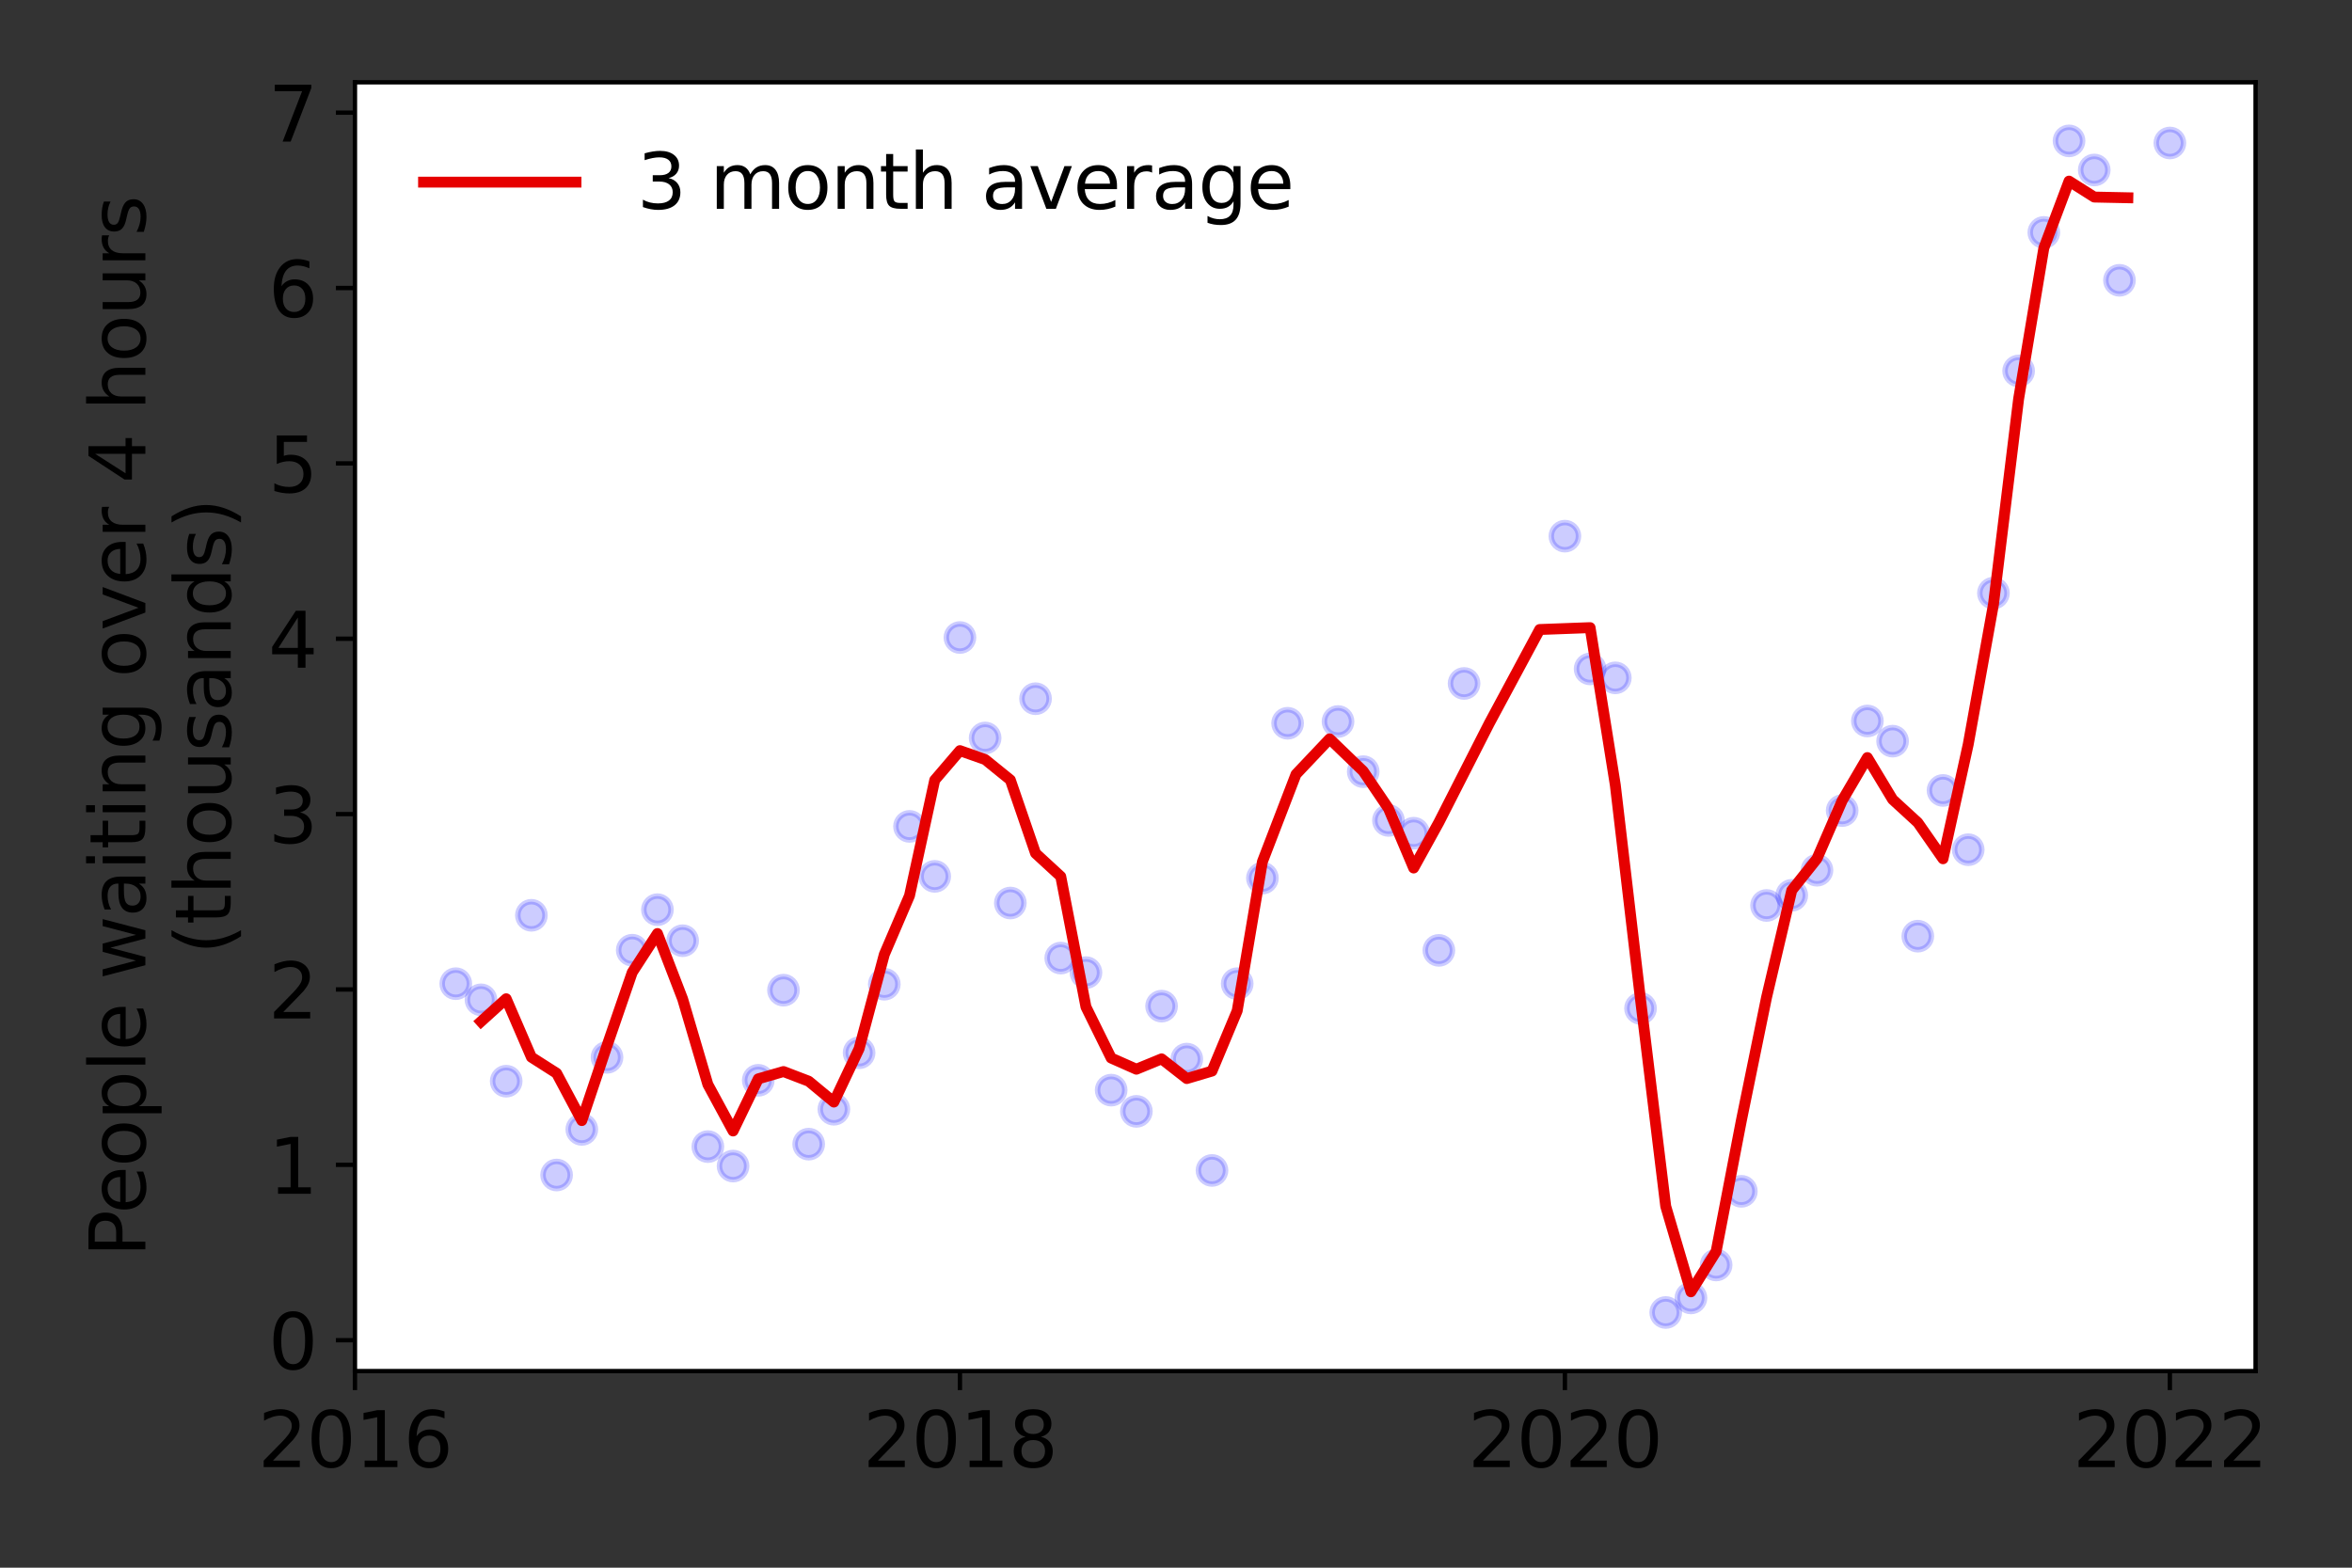 <?xml version="1.0" encoding="utf-8" standalone="no"?>
<!DOCTYPE svg PUBLIC "-//W3C//DTD SVG 1.1//EN"
  "http://www.w3.org/Graphics/SVG/1.1/DTD/svg11.dtd">
<svg height="288pt" version="1.1" viewBox="0 0 432 288" width="432pt" xmlns="http://www.w3.org/2000/svg" xmlns:xlink="http://www.w3.org/1999/xlink">
 <rect x="0" y="0" width="432" height="288" fill="#333333" stroke="none"/>
 <defs>
  <style type="text/css">*{stroke-linecap:butt;stroke-linejoin:round;}</style>
 </defs>
 <g id="figure_1">
  <g id="patch_1">
   <path d="M 0 288 
L 432 288 
L 432 0 
L 0 0 
z
" style="fill:none;"/>
  </g>
  <g id="axes_1">
   <g id="patch_2">
    <path d="M 65.195 251.88 
L 414.29 251.88 
L 414.29 15.12 
L 65.195 15.12 
z
" style="fill:#ffffff;"/>
   </g>
   <g id="matplotlib.axis_1">
    <g id="xtick_1">
     <g id="line2d_1">
      <defs>
       <path d="M 0 0 
L 0 3.5 
" id="mda04f6bf1c" style="stroke:#000000;stroke-width:0.8;"/>
      </defs>
      <g>
       <use style="stroke:#000000;stroke-width:0.8;" x="65.195" xlink:href="#mda04f6bf1c" y="251.88"/>
      </g>
     </g>
     <g id="text_1">
      <!-- 2016 -->
      <g transform="translate(47.38 269.518)scale(0.14 -0.14)">
       <defs>
        <path d="M 1228 531 
L 3431 531 
L 3431 0 
L 469 0 
L 469 531 
Q 828 903 1448 1529 
Q 2069 2156 2228 2338 
Q 2531 2678 2651 2914 
Q 2772 3150 2772 3378 
Q 2772 3750 2511 3984 
Q 2250 4219 1831 4219 
Q 1534 4219 1204 4116 
Q 875 4013 500 3803 
L 500 4441 
Q 881 4594 1212 4672 
Q 1544 4750 1819 4750 
Q 2544 4750 2975 4387 
Q 3406 4025 3406 3419 
Q 3406 3131 3298 2873 
Q 3191 2616 2906 2266 
Q 2828 2175 2409 1742 
Q 1991 1309 1228 531 
z
" id="DejaVuSans-32" transform="scale(0.016)"/>
        <path d="M 2034 4250 
Q 1547 4250 1301 3770 
Q 1056 3291 1056 2328 
Q 1056 1369 1301 889 
Q 1547 409 2034 409 
Q 2525 409 2770 889 
Q 3016 1369 3016 2328 
Q 3016 3291 2770 3770 
Q 2525 4250 2034 4250 
z
M 2034 4750 
Q 2819 4750 3233 4129 
Q 3647 3509 3647 2328 
Q 3647 1150 3233 529 
Q 2819 -91 2034 -91 
Q 1250 -91 836 529 
Q 422 1150 422 2328 
Q 422 3509 836 4129 
Q 1250 4750 2034 4750 
z
" id="DejaVuSans-30" transform="scale(0.016)"/>
        <path d="M 794 531 
L 1825 531 
L 1825 4091 
L 703 3866 
L 703 4441 
L 1819 4666 
L 2450 4666 
L 2450 531 
L 3481 531 
L 3481 0 
L 794 0 
L 794 531 
z
" id="DejaVuSans-31" transform="scale(0.016)"/>
        <path d="M 2113 2584 
Q 1688 2584 1439 2293 
Q 1191 2003 1191 1497 
Q 1191 994 1439 701 
Q 1688 409 2113 409 
Q 2538 409 2786 701 
Q 3034 994 3034 1497 
Q 3034 2003 2786 2293 
Q 2538 2584 2113 2584 
z
M 3366 4563 
L 3366 3988 
Q 3128 4100 2886 4159 
Q 2644 4219 2406 4219 
Q 1781 4219 1451 3797 
Q 1122 3375 1075 2522 
Q 1259 2794 1537 2939 
Q 1816 3084 2150 3084 
Q 2853 3084 3261 2657 
Q 3669 2231 3669 1497 
Q 3669 778 3244 343 
Q 2819 -91 2113 -91 
Q 1303 -91 875 529 
Q 447 1150 447 2328 
Q 447 3434 972 4092 
Q 1497 4750 2381 4750 
Q 2619 4750 2861 4703 
Q 3103 4656 3366 4563 
z
" id="DejaVuSans-36" transform="scale(0.016)"/>
       </defs>
       <use xlink:href="#DejaVuSans-32"/>
       <use x="63.623" xlink:href="#DejaVuSans-30"/>
       <use x="127.246" xlink:href="#DejaVuSans-31"/>
       <use x="190.869" xlink:href="#DejaVuSans-36"/>
      </g>
     </g>
    </g>
    <g id="xtick_2">
     <g id="line2d_2">
      <g>
       <use style="stroke:#000000;stroke-width:0.8;" x="176.313" xlink:href="#mda04f6bf1c" y="251.88"/>
      </g>
     </g>
     <g id="text_2">
      <!-- 2018 -->
      <g transform="translate(158.498 269.518)scale(0.14 -0.14)">
       <defs>
        <path d="M 2034 2216 
Q 1584 2216 1326 1975 
Q 1069 1734 1069 1313 
Q 1069 891 1326 650 
Q 1584 409 2034 409 
Q 2484 409 2743 651 
Q 3003 894 3003 1313 
Q 3003 1734 2745 1975 
Q 2488 2216 2034 2216 
z
M 1403 2484 
Q 997 2584 770 2862 
Q 544 3141 544 3541 
Q 544 4100 942 4425 
Q 1341 4750 2034 4750 
Q 2731 4750 3128 4425 
Q 3525 4100 3525 3541 
Q 3525 3141 3298 2862 
Q 3072 2584 2669 2484 
Q 3125 2378 3379 2068 
Q 3634 1759 3634 1313 
Q 3634 634 3220 271 
Q 2806 -91 2034 -91 
Q 1263 -91 848 271 
Q 434 634 434 1313 
Q 434 1759 690 2068 
Q 947 2378 1403 2484 
z
M 1172 3481 
Q 1172 3119 1398 2916 
Q 1625 2713 2034 2713 
Q 2441 2713 2670 2916 
Q 2900 3119 2900 3481 
Q 2900 3844 2670 4047 
Q 2441 4250 2034 4250 
Q 1625 4250 1398 4047 
Q 1172 3844 1172 3481 
z
" id="DejaVuSans-38" transform="scale(0.016)"/>
       </defs>
       <use xlink:href="#DejaVuSans-32"/>
       <use x="63.623" xlink:href="#DejaVuSans-30"/>
       <use x="127.246" xlink:href="#DejaVuSans-31"/>
       <use x="190.869" xlink:href="#DejaVuSans-38"/>
      </g>
     </g>
    </g>
    <g id="xtick_3">
     <g id="line2d_3">
      <g>
       <use style="stroke:#000000;stroke-width:0.8;" x="287.43" xlink:href="#mda04f6bf1c" y="251.88"/>
      </g>
     </g>
     <g id="text_3">
      <!-- 2020 -->
      <g transform="translate(269.615 269.518)scale(0.14 -0.14)">
       <use xlink:href="#DejaVuSans-32"/>
       <use x="63.623" xlink:href="#DejaVuSans-30"/>
       <use x="127.246" xlink:href="#DejaVuSans-32"/>
       <use x="190.869" xlink:href="#DejaVuSans-30"/>
      </g>
     </g>
    </g>
    <g id="xtick_4">
     <g id="line2d_4">
      <g>
       <use style="stroke:#000000;stroke-width:0.8;" x="398.548" xlink:href="#mda04f6bf1c" y="251.88"/>
      </g>
     </g>
     <g id="text_4">
      <!-- 2022 -->
      <g transform="translate(380.733 269.518)scale(0.14 -0.14)">
       <use xlink:href="#DejaVuSans-32"/>
       <use x="63.623" xlink:href="#DejaVuSans-30"/>
       <use x="127.246" xlink:href="#DejaVuSans-32"/>
       <use x="190.869" xlink:href="#DejaVuSans-32"/>
      </g>
     </g>
    </g>
   </g>
   <g id="matplotlib.axis_2">
    <g id="ytick_1">
     <g id="line2d_5">
      <defs>
       <path d="M 0 0 
L -3.5 0 
" id="mabf077ddec" style="stroke:#000000;stroke-width:0.8;"/>
      </defs>
      <g>
       <use style="stroke:#000000;stroke-width:0.8;" x="65.195" xlink:href="#mabf077ddec" y="246.208"/>
      </g>
     </g>
     <g id="text_5">
      <!-- 0 -->
      <g transform="translate(49.288 251.527)scale(0.14 -0.14)">
       <use xlink:href="#DejaVuSans-30"/>
      </g>
     </g>
    </g>
    <g id="ytick_2">
     <g id="line2d_6">
      <g>
       <use style="stroke:#000000;stroke-width:0.8;" x="65.195" xlink:href="#mabf077ddec" y="213.992"/>
      </g>
     </g>
     <g id="text_6">
      <!-- 1 -->
      <g transform="translate(49.288 219.311)scale(0.14 -0.14)">
       <use xlink:href="#DejaVuSans-31"/>
      </g>
     </g>
    </g>
    <g id="ytick_3">
     <g id="line2d_7">
      <g>
       <use style="stroke:#000000;stroke-width:0.8;" x="65.195" xlink:href="#mabf077ddec" y="181.776"/>
      </g>
     </g>
     <g id="text_7">
      <!-- 2 -->
      <g transform="translate(49.288 187.095)scale(0.14 -0.14)">
       <use xlink:href="#DejaVuSans-32"/>
      </g>
     </g>
    </g>
    <g id="ytick_4">
     <g id="line2d_8">
      <g>
       <use style="stroke:#000000;stroke-width:0.8;" x="65.195" xlink:href="#mabf077ddec" y="149.56"/>
      </g>
     </g>
     <g id="text_8">
      <!-- 3 -->
      <g transform="translate(49.288 154.879)scale(0.14 -0.14)">
       <defs>
        <path d="M 2597 2516 
Q 3050 2419 3304 2112 
Q 3559 1806 3559 1356 
Q 3559 666 3084 287 
Q 2609 -91 1734 -91 
Q 1441 -91 1130 -33 
Q 819 25 488 141 
L 488 750 
Q 750 597 1062 519 
Q 1375 441 1716 441 
Q 2309 441 2620 675 
Q 2931 909 2931 1356 
Q 2931 1769 2642 2001 
Q 2353 2234 1838 2234 
L 1294 2234 
L 1294 2753 
L 1863 2753 
Q 2328 2753 2575 2939 
Q 2822 3125 2822 3475 
Q 2822 3834 2567 4026 
Q 2313 4219 1838 4219 
Q 1578 4219 1281 4162 
Q 984 4106 628 3988 
L 628 4550 
Q 988 4650 1302 4700 
Q 1616 4750 1894 4750 
Q 2613 4750 3031 4423 
Q 3450 4097 3450 3541 
Q 3450 3153 3228 2886 
Q 3006 2619 2597 2516 
z
" id="DejaVuSans-33" transform="scale(0.016)"/>
       </defs>
       <use xlink:href="#DejaVuSans-33"/>
      </g>
     </g>
    </g>
    <g id="ytick_5">
     <g id="line2d_9">
      <g>
       <use style="stroke:#000000;stroke-width:0.8;" x="65.195" xlink:href="#mabf077ddec" y="117.344"/>
      </g>
     </g>
     <g id="text_9">
      <!-- 4 -->
      <g transform="translate(49.288 122.662)scale(0.14 -0.14)">
       <defs>
        <path d="M 2419 4116 
L 825 1625 
L 2419 1625 
L 2419 4116 
z
M 2253 4666 
L 3047 4666 
L 3047 1625 
L 3713 1625 
L 3713 1100 
L 3047 1100 
L 3047 0 
L 2419 0 
L 2419 1100 
L 313 1100 
L 313 1709 
L 2253 4666 
z
" id="DejaVuSans-34" transform="scale(0.016)"/>
       </defs>
       <use xlink:href="#DejaVuSans-34"/>
      </g>
     </g>
    </g>
    <g id="ytick_6">
     <g id="line2d_10">
      <g>
       <use style="stroke:#000000;stroke-width:0.8;" x="65.195" xlink:href="#mabf077ddec" y="85.127"/>
      </g>
     </g>
     <g id="text_10">
      <!-- 5 -->
      <g transform="translate(49.288 90.446)scale(0.14 -0.14)">
       <defs>
        <path d="M 691 4666 
L 3169 4666 
L 3169 4134 
L 1269 4134 
L 1269 2991 
Q 1406 3038 1543 3061 
Q 1681 3084 1819 3084 
Q 2600 3084 3056 2656 
Q 3513 2228 3513 1497 
Q 3513 744 3044 326 
Q 2575 -91 1722 -91 
Q 1428 -91 1123 -41 
Q 819 9 494 109 
L 494 744 
Q 775 591 1075 516 
Q 1375 441 1709 441 
Q 2250 441 2565 725 
Q 2881 1009 2881 1497 
Q 2881 1984 2565 2268 
Q 2250 2553 1709 2553 
Q 1456 2553 1204 2497 
Q 953 2441 691 2322 
L 691 4666 
z
" id="DejaVuSans-35" transform="scale(0.016)"/>
       </defs>
       <use xlink:href="#DejaVuSans-35"/>
      </g>
     </g>
    </g>
    <g id="ytick_7">
     <g id="line2d_11">
      <g>
       <use style="stroke:#000000;stroke-width:0.8;" x="65.195" xlink:href="#mabf077ddec" y="52.911"/>
      </g>
     </g>
     <g id="text_11">
      <!-- 6 -->
      <g transform="translate(49.288 58.23)scale(0.14 -0.14)">
       <use xlink:href="#DejaVuSans-36"/>
      </g>
     </g>
    </g>
    <g id="ytick_8">
     <g id="line2d_12">
      <g>
       <use style="stroke:#000000;stroke-width:0.8;" x="65.195" xlink:href="#mabf077ddec" y="20.695"/>
      </g>
     </g>
     <g id="text_12">
      <!-- 7 -->
      <g transform="translate(49.288 26.014)scale(0.14 -0.14)">
       <defs>
        <path d="M 525 4666 
L 3525 4666 
L 3525 4397 
L 1831 0 
L 1172 0 
L 2766 4134 
L 525 4134 
L 525 4666 
z
" id="DejaVuSans-37" transform="scale(0.016)"/>
       </defs>
       <use xlink:href="#DejaVuSans-37"/>
      </g>
     </g>
    </g>
    <g id="text_13">
     <!-- People waiting over 4 hours -->
     <g transform="translate(26.699 230.925)rotate(-90)scale(0.14 -0.14)">
      <defs>
       <path d="M 1259 4147 
L 1259 2394 
L 2053 2394 
Q 2494 2394 2734 2622 
Q 2975 2850 2975 3272 
Q 2975 3691 2734 3919 
Q 2494 4147 2053 4147 
L 1259 4147 
z
M 628 4666 
L 2053 4666 
Q 2838 4666 3239 4311 
Q 3641 3956 3641 3272 
Q 3641 2581 3239 2228 
Q 2838 1875 2053 1875 
L 1259 1875 
L 1259 0 
L 628 0 
L 628 4666 
z
" id="DejaVuSans-50" transform="scale(0.016)"/>
       <path d="M 3597 1894 
L 3597 1613 
L 953 1613 
Q 991 1019 1311 708 
Q 1631 397 2203 397 
Q 2534 397 2845 478 
Q 3156 559 3463 722 
L 3463 178 
Q 3153 47 2828 -22 
Q 2503 -91 2169 -91 
Q 1331 -91 842 396 
Q 353 884 353 1716 
Q 353 2575 817 3079 
Q 1281 3584 2069 3584 
Q 2775 3584 3186 3129 
Q 3597 2675 3597 1894 
z
M 3022 2063 
Q 3016 2534 2758 2815 
Q 2500 3097 2075 3097 
Q 1594 3097 1305 2825 
Q 1016 2553 972 2059 
L 3022 2063 
z
" id="DejaVuSans-65" transform="scale(0.016)"/>
       <path d="M 1959 3097 
Q 1497 3097 1228 2736 
Q 959 2375 959 1747 
Q 959 1119 1226 758 
Q 1494 397 1959 397 
Q 2419 397 2687 759 
Q 2956 1122 2956 1747 
Q 2956 2369 2687 2733 
Q 2419 3097 1959 3097 
z
M 1959 3584 
Q 2709 3584 3137 3096 
Q 3566 2609 3566 1747 
Q 3566 888 3137 398 
Q 2709 -91 1959 -91 
Q 1206 -91 779 398 
Q 353 888 353 1747 
Q 353 2609 779 3096 
Q 1206 3584 1959 3584 
z
" id="DejaVuSans-6f" transform="scale(0.016)"/>
       <path d="M 1159 525 
L 1159 -1331 
L 581 -1331 
L 581 3500 
L 1159 3500 
L 1159 2969 
Q 1341 3281 1617 3432 
Q 1894 3584 2278 3584 
Q 2916 3584 3314 3078 
Q 3713 2572 3713 1747 
Q 3713 922 3314 415 
Q 2916 -91 2278 -91 
Q 1894 -91 1617 61 
Q 1341 213 1159 525 
z
M 3116 1747 
Q 3116 2381 2855 2742 
Q 2594 3103 2138 3103 
Q 1681 3103 1420 2742 
Q 1159 2381 1159 1747 
Q 1159 1113 1420 752 
Q 1681 391 2138 391 
Q 2594 391 2855 752 
Q 3116 1113 3116 1747 
z
" id="DejaVuSans-70" transform="scale(0.016)"/>
       <path d="M 603 4863 
L 1178 4863 
L 1178 0 
L 603 0 
L 603 4863 
z
" id="DejaVuSans-6c" transform="scale(0.016)"/>
       <path id="DejaVuSans-20" transform="scale(0.016)"/>
       <path d="M 269 3500 
L 844 3500 
L 1563 769 
L 2278 3500 
L 2956 3500 
L 3675 769 
L 4391 3500 
L 4966 3500 
L 4050 0 
L 3372 0 
L 2619 2869 
L 1863 0 
L 1184 0 
L 269 3500 
z
" id="DejaVuSans-77" transform="scale(0.016)"/>
       <path d="M 2194 1759 
Q 1497 1759 1228 1600 
Q 959 1441 959 1056 
Q 959 750 1161 570 
Q 1363 391 1709 391 
Q 2188 391 2477 730 
Q 2766 1069 2766 1631 
L 2766 1759 
L 2194 1759 
z
M 3341 1997 
L 3341 0 
L 2766 0 
L 2766 531 
Q 2569 213 2275 61 
Q 1981 -91 1556 -91 
Q 1019 -91 701 211 
Q 384 513 384 1019 
Q 384 1609 779 1909 
Q 1175 2209 1959 2209 
L 2766 2209 
L 2766 2266 
Q 2766 2663 2505 2880 
Q 2244 3097 1772 3097 
Q 1472 3097 1187 3025 
Q 903 2953 641 2809 
L 641 3341 
Q 956 3463 1253 3523 
Q 1550 3584 1831 3584 
Q 2591 3584 2966 3190 
Q 3341 2797 3341 1997 
z
" id="DejaVuSans-61" transform="scale(0.016)"/>
       <path d="M 603 3500 
L 1178 3500 
L 1178 0 
L 603 0 
L 603 3500 
z
M 603 4863 
L 1178 4863 
L 1178 4134 
L 603 4134 
L 603 4863 
z
" id="DejaVuSans-69" transform="scale(0.016)"/>
       <path d="M 1172 4494 
L 1172 3500 
L 2356 3500 
L 2356 3053 
L 1172 3053 
L 1172 1153 
Q 1172 725 1289 603 
Q 1406 481 1766 481 
L 2356 481 
L 2356 0 
L 1766 0 
Q 1100 0 847 248 
Q 594 497 594 1153 
L 594 3053 
L 172 3053 
L 172 3500 
L 594 3500 
L 594 4494 
L 1172 4494 
z
" id="DejaVuSans-74" transform="scale(0.016)"/>
       <path d="M 3513 2113 
L 3513 0 
L 2938 0 
L 2938 2094 
Q 2938 2591 2744 2837 
Q 2550 3084 2163 3084 
Q 1697 3084 1428 2787 
Q 1159 2491 1159 1978 
L 1159 0 
L 581 0 
L 581 3500 
L 1159 3500 
L 1159 2956 
Q 1366 3272 1645 3428 
Q 1925 3584 2291 3584 
Q 2894 3584 3203 3211 
Q 3513 2838 3513 2113 
z
" id="DejaVuSans-6e" transform="scale(0.016)"/>
       <path d="M 2906 1791 
Q 2906 2416 2648 2759 
Q 2391 3103 1925 3103 
Q 1463 3103 1205 2759 
Q 947 2416 947 1791 
Q 947 1169 1205 825 
Q 1463 481 1925 481 
Q 2391 481 2648 825 
Q 2906 1169 2906 1791 
z
M 3481 434 
Q 3481 -459 3084 -895 
Q 2688 -1331 1869 -1331 
Q 1566 -1331 1297 -1286 
Q 1028 -1241 775 -1147 
L 775 -588 
Q 1028 -725 1275 -790 
Q 1522 -856 1778 -856 
Q 2344 -856 2625 -561 
Q 2906 -266 2906 331 
L 2906 616 
Q 2728 306 2450 153 
Q 2172 0 1784 0 
Q 1141 0 747 490 
Q 353 981 353 1791 
Q 353 2603 747 3093 
Q 1141 3584 1784 3584 
Q 2172 3584 2450 3431 
Q 2728 3278 2906 2969 
L 2906 3500 
L 3481 3500 
L 3481 434 
z
" id="DejaVuSans-67" transform="scale(0.016)"/>
       <path d="M 191 3500 
L 800 3500 
L 1894 563 
L 2988 3500 
L 3597 3500 
L 2284 0 
L 1503 0 
L 191 3500 
z
" id="DejaVuSans-76" transform="scale(0.016)"/>
       <path d="M 2631 2963 
Q 2534 3019 2420 3045 
Q 2306 3072 2169 3072 
Q 1681 3072 1420 2755 
Q 1159 2438 1159 1844 
L 1159 0 
L 581 0 
L 581 3500 
L 1159 3500 
L 1159 2956 
Q 1341 3275 1631 3429 
Q 1922 3584 2338 3584 
Q 2397 3584 2469 3576 
Q 2541 3569 2628 3553 
L 2631 2963 
z
" id="DejaVuSans-72" transform="scale(0.016)"/>
       <path d="M 3513 2113 
L 3513 0 
L 2938 0 
L 2938 2094 
Q 2938 2591 2744 2837 
Q 2550 3084 2163 3084 
Q 1697 3084 1428 2787 
Q 1159 2491 1159 1978 
L 1159 0 
L 581 0 
L 581 4863 
L 1159 4863 
L 1159 2956 
Q 1366 3272 1645 3428 
Q 1925 3584 2291 3584 
Q 2894 3584 3203 3211 
Q 3513 2838 3513 2113 
z
" id="DejaVuSans-68" transform="scale(0.016)"/>
       <path d="M 544 1381 
L 544 3500 
L 1119 3500 
L 1119 1403 
Q 1119 906 1312 657 
Q 1506 409 1894 409 
Q 2359 409 2629 706 
Q 2900 1003 2900 1516 
L 2900 3500 
L 3475 3500 
L 3475 0 
L 2900 0 
L 2900 538 
Q 2691 219 2414 64 
Q 2138 -91 1772 -91 
Q 1169 -91 856 284 
Q 544 659 544 1381 
z
M 1991 3584 
L 1991 3584 
z
" id="DejaVuSans-75" transform="scale(0.016)"/>
       <path d="M 2834 3397 
L 2834 2853 
Q 2591 2978 2328 3040 
Q 2066 3103 1784 3103 
Q 1356 3103 1142 2972 
Q 928 2841 928 2578 
Q 928 2378 1081 2264 
Q 1234 2150 1697 2047 
L 1894 2003 
Q 2506 1872 2764 1633 
Q 3022 1394 3022 966 
Q 3022 478 2636 193 
Q 2250 -91 1575 -91 
Q 1294 -91 989 -36 
Q 684 19 347 128 
L 347 722 
Q 666 556 975 473 
Q 1284 391 1588 391 
Q 1994 391 2212 530 
Q 2431 669 2431 922 
Q 2431 1156 2273 1281 
Q 2116 1406 1581 1522 
L 1381 1569 
Q 847 1681 609 1914 
Q 372 2147 372 2553 
Q 372 3047 722 3315 
Q 1072 3584 1716 3584 
Q 2034 3584 2315 3537 
Q 2597 3491 2834 3397 
z
" id="DejaVuSans-73" transform="scale(0.016)"/>
      </defs>
      <use xlink:href="#DejaVuSans-50"/>
      <use x="56.678" xlink:href="#DejaVuSans-65"/>
      <use x="118.201" xlink:href="#DejaVuSans-6f"/>
      <use x="179.383" xlink:href="#DejaVuSans-70"/>
      <use x="242.859" xlink:href="#DejaVuSans-6c"/>
      <use x="270.643" xlink:href="#DejaVuSans-65"/>
      <use x="332.166" xlink:href="#DejaVuSans-20"/>
      <use x="363.953" xlink:href="#DejaVuSans-77"/>
      <use x="445.74" xlink:href="#DejaVuSans-61"/>
      <use x="507.02" xlink:href="#DejaVuSans-69"/>
      <use x="534.803" xlink:href="#DejaVuSans-74"/>
      <use x="574.012" xlink:href="#DejaVuSans-69"/>
      <use x="601.795" xlink:href="#DejaVuSans-6e"/>
      <use x="665.174" xlink:href="#DejaVuSans-67"/>
      <use x="728.65" xlink:href="#DejaVuSans-20"/>
      <use x="760.438" xlink:href="#DejaVuSans-6f"/>
      <use x="821.619" xlink:href="#DejaVuSans-76"/>
      <use x="880.799" xlink:href="#DejaVuSans-65"/>
      <use x="942.322" xlink:href="#DejaVuSans-72"/>
      <use x="983.436" xlink:href="#DejaVuSans-20"/>
      <use x="1015.223" xlink:href="#DejaVuSans-34"/>
      <use x="1078.846" xlink:href="#DejaVuSans-20"/>
      <use x="1110.633" xlink:href="#DejaVuSans-68"/>
      <use x="1174.012" xlink:href="#DejaVuSans-6f"/>
      <use x="1235.193" xlink:href="#DejaVuSans-75"/>
      <use x="1298.572" xlink:href="#DejaVuSans-72"/>
      <use x="1339.686" xlink:href="#DejaVuSans-73"/>
     </g>
     <!-- (thousands) -->
     <g transform="translate(42.376 175.325)rotate(-90)scale(0.14 -0.14)">
      <defs>
       <path d="M 1984 4856 
Q 1566 4138 1362 3434 
Q 1159 2731 1159 2009 
Q 1159 1288 1364 580 
Q 1569 -128 1984 -844 
L 1484 -844 
Q 1016 -109 783 600 
Q 550 1309 550 2009 
Q 550 2706 781 3412 
Q 1013 4119 1484 4856 
L 1984 4856 
z
" id="DejaVuSans-28" transform="scale(0.016)"/>
       <path d="M 2906 2969 
L 2906 4863 
L 3481 4863 
L 3481 0 
L 2906 0 
L 2906 525 
Q 2725 213 2448 61 
Q 2172 -91 1784 -91 
Q 1150 -91 751 415 
Q 353 922 353 1747 
Q 353 2572 751 3078 
Q 1150 3584 1784 3584 
Q 2172 3584 2448 3432 
Q 2725 3281 2906 2969 
z
M 947 1747 
Q 947 1113 1208 752 
Q 1469 391 1925 391 
Q 2381 391 2643 752 
Q 2906 1113 2906 1747 
Q 2906 2381 2643 2742 
Q 2381 3103 1925 3103 
Q 1469 3103 1208 2742 
Q 947 2381 947 1747 
z
" id="DejaVuSans-64" transform="scale(0.016)"/>
       <path d="M 513 4856 
L 1013 4856 
Q 1481 4119 1714 3412 
Q 1947 2706 1947 2009 
Q 1947 1309 1714 600 
Q 1481 -109 1013 -844 
L 513 -844 
Q 928 -128 1133 580 
Q 1338 1288 1338 2009 
Q 1338 2731 1133 3434 
Q 928 4138 513 4856 
z
" id="DejaVuSans-29" transform="scale(0.016)"/>
      </defs>
      <use xlink:href="#DejaVuSans-28"/>
      <use x="39.014" xlink:href="#DejaVuSans-74"/>
      <use x="78.223" xlink:href="#DejaVuSans-68"/>
      <use x="141.602" xlink:href="#DejaVuSans-6f"/>
      <use x="202.783" xlink:href="#DejaVuSans-75"/>
      <use x="266.162" xlink:href="#DejaVuSans-73"/>
      <use x="318.262" xlink:href="#DejaVuSans-61"/>
      <use x="379.541" xlink:href="#DejaVuSans-6e"/>
      <use x="442.92" xlink:href="#DejaVuSans-64"/>
      <use x="506.396" xlink:href="#DejaVuSans-73"/>
      <use x="558.496" xlink:href="#DejaVuSans-29"/>
     </g>
    </g>
   </g>
   <g id="line2d_13">
    <defs>
     <path d="M 0 2.5 
C 0.663 2.5 1.299 2.237 1.768 1.768 
C 2.237 1.299 2.5 0.663 2.5 0 
C 2.5 -0.663 2.237 -1.299 1.768 -1.768 
C 1.299 -2.237 0.663 -2.5 0 -2.5 
C -0.663 -2.5 -1.299 -2.237 -1.768 -1.768 
C -2.237 -1.299 -2.5 -0.663 -2.5 0 
C -2.5 0.663 -2.237 1.299 -1.768 1.768 
C -1.299 2.237 -0.663 2.5 0 2.5 
z
" id="m795b941245" style="stroke:#0000ff;stroke-opacity:0.2;"/>
    </defs>
    <g clip-path="url(#pfb6f3e00fc)">
     <use style="fill:#0000ff;fill-opacity:0.2;stroke:#0000ff;stroke-opacity:0.2;" x="398.548" xlink:href="#m795b941245" y="26.268"/>
     <use style="fill:#0000ff;fill-opacity:0.2;stroke:#0000ff;stroke-opacity:0.2;" x="389.288" xlink:href="#m795b941245" y="51.494"/>
     <use style="fill:#0000ff;fill-opacity:0.2;stroke:#0000ff;stroke-opacity:0.2;" x="384.658" xlink:href="#m795b941245" y="31.23"/>
     <use style="fill:#0000ff;fill-opacity:0.2;stroke:#0000ff;stroke-opacity:0.2;" x="380.028" xlink:href="#m795b941245" y="25.882"/>
     <use style="fill:#0000ff;fill-opacity:0.2;stroke:#0000ff;stroke-opacity:0.2;" x="375.398" xlink:href="#m795b941245" y="42.699"/>
     <use style="fill:#0000ff;fill-opacity:0.2;stroke:#0000ff;stroke-opacity:0.2;" x="370.769" xlink:href="#m795b941245" y="68.149"/>
     <use style="fill:#0000ff;fill-opacity:0.2;stroke:#0000ff;stroke-opacity:0.2;" x="366.139" xlink:href="#m795b941245" y="108.967"/>
     <use style="fill:#0000ff;fill-opacity:0.2;stroke:#0000ff;stroke-opacity:0.2;" x="361.509" xlink:href="#m795b941245" y="156.1"/>
     <use style="fill:#0000ff;fill-opacity:0.2;stroke:#0000ff;stroke-opacity:0.2;" x="356.879" xlink:href="#m795b941245" y="145.211"/>
     <use style="fill:#0000ff;fill-opacity:0.2;stroke:#0000ff;stroke-opacity:0.2;" x="352.249" xlink:href="#m795b941245" y="171.982"/>
     <use style="fill:#0000ff;fill-opacity:0.2;stroke:#0000ff;stroke-opacity:0.2;" x="347.619" xlink:href="#m795b941245" y="136.158"/>
     <use style="fill:#0000ff;fill-opacity:0.2;stroke:#0000ff;stroke-opacity:0.2;" x="342.989" xlink:href="#m795b941245" y="132.453"/>
     <use style="fill:#0000ff;fill-opacity:0.2;stroke:#0000ff;stroke-opacity:0.2;" x="338.359" xlink:href="#m795b941245" y="148.915"/>
     <use style="fill:#0000ff;fill-opacity:0.2;stroke:#0000ff;stroke-opacity:0.2;" x="333.729" xlink:href="#m795b941245" y="159.869"/>
     <use style="fill:#0000ff;fill-opacity:0.2;stroke:#0000ff;stroke-opacity:0.2;" x="329.099" xlink:href="#m795b941245" y="164.476"/>
     <use style="fill:#0000ff;fill-opacity:0.2;stroke:#0000ff;stroke-opacity:0.2;" x="324.469" xlink:href="#m795b941245" y="166.344"/>
     <use style="fill:#0000ff;fill-opacity:0.2;stroke:#0000ff;stroke-opacity:0.2;" x="319.84" xlink:href="#m795b941245" y="218.857"/>
     <use style="fill:#0000ff;fill-opacity:0.2;stroke:#0000ff;stroke-opacity:0.2;" x="315.21" xlink:href="#m795b941245" y="232.388"/>
     <use style="fill:#0000ff;fill-opacity:0.2;stroke:#0000ff;stroke-opacity:0.2;" x="310.58" xlink:href="#m795b941245" y="238.444"/>
     <use style="fill:#0000ff;fill-opacity:0.2;stroke:#0000ff;stroke-opacity:0.2;" x="305.95" xlink:href="#m795b941245" y="241.118"/>
     <use style="fill:#0000ff;fill-opacity:0.2;stroke:#0000ff;stroke-opacity:0.2;" x="301.32" xlink:href="#m795b941245" y="185.255"/>
     <use style="fill:#0000ff;fill-opacity:0.2;stroke:#0000ff;stroke-opacity:0.2;" x="296.69" xlink:href="#m795b941245" y="124.528"/>
     <use style="fill:#0000ff;fill-opacity:0.2;stroke:#0000ff;stroke-opacity:0.2;" x="292.06" xlink:href="#m795b941245" y="122.885"/>
     <use style="fill:#0000ff;fill-opacity:0.2;stroke:#0000ff;stroke-opacity:0.2;" x="287.43" xlink:href="#m795b941245" y="98.497"/>
     <use style="fill:#0000ff;fill-opacity:0.2;stroke:#0000ff;stroke-opacity:0.2;" x="268.911" xlink:href="#m795b941245" y="125.559"/>
     <use style="fill:#0000ff;fill-opacity:0.2;stroke:#0000ff;stroke-opacity:0.2;" x="264.281" xlink:href="#m795b941245" y="174.592"/>
     <use style="fill:#0000ff;fill-opacity:0.2;stroke:#0000ff;stroke-opacity:0.2;" x="259.651" xlink:href="#m795b941245" y="153.071"/>
     <use style="fill:#0000ff;fill-opacity:0.2;stroke:#0000ff;stroke-opacity:0.2;" x="255.021" xlink:href="#m795b941245" y="150.72"/>
     <use style="fill:#0000ff;fill-opacity:0.2;stroke:#0000ff;stroke-opacity:0.2;" x="250.391" xlink:href="#m795b941245" y="141.763"/>
     <use style="fill:#0000ff;fill-opacity:0.2;stroke:#0000ff;stroke-opacity:0.2;" x="245.761" xlink:href="#m795b941245" y="132.55"/>
     <use style="fill:#0000ff;fill-opacity:0.2;stroke:#0000ff;stroke-opacity:0.2;" x="236.501" xlink:href="#m795b941245" y="132.872"/>
     <use style="fill:#0000ff;fill-opacity:0.2;stroke:#0000ff;stroke-opacity:0.2;" x="231.871" xlink:href="#m795b941245" y="161.319"/>
     <use style="fill:#0000ff;fill-opacity:0.2;stroke:#0000ff;stroke-opacity:0.2;" x="227.242" xlink:href="#m795b941245" y="180.713"/>
     <use style="fill:#0000ff;fill-opacity:0.2;stroke:#0000ff;stroke-opacity:0.2;" x="222.612" xlink:href="#m795b941245" y="215.023"/>
     <use style="fill:#0000ff;fill-opacity:0.2;stroke:#0000ff;stroke-opacity:0.2;" x="217.982" xlink:href="#m795b941245" y="194.566"/>
     <use style="fill:#0000ff;fill-opacity:0.2;stroke:#0000ff;stroke-opacity:0.2;" x="213.352" xlink:href="#m795b941245" y="184.836"/>
     <use style="fill:#0000ff;fill-opacity:0.2;stroke:#0000ff;stroke-opacity:0.2;" x="208.722" xlink:href="#m795b941245" y="204.166"/>
     <use style="fill:#0000ff;fill-opacity:0.2;stroke:#0000ff;stroke-opacity:0.2;" x="204.092" xlink:href="#m795b941245" y="200.268"/>
     <use style="fill:#0000ff;fill-opacity:0.2;stroke:#0000ff;stroke-opacity:0.2;" x="199.462" xlink:href="#m795b941245" y="178.683"/>
     <use style="fill:#0000ff;fill-opacity:0.2;stroke:#0000ff;stroke-opacity:0.2;" x="194.832" xlink:href="#m795b941245" y="176.009"/>
     <use style="fill:#0000ff;fill-opacity:0.2;stroke:#0000ff;stroke-opacity:0.2;" x="190.202" xlink:href="#m795b941245" y="128.362"/>
     <use style="fill:#0000ff;fill-opacity:0.2;stroke:#0000ff;stroke-opacity:0.2;" x="185.572" xlink:href="#m795b941245" y="165.893"/>
     <use style="fill:#0000ff;fill-opacity:0.2;stroke:#0000ff;stroke-opacity:0.2;" x="180.943" xlink:href="#m795b941245" y="135.578"/>
     <use style="fill:#0000ff;fill-opacity:0.2;stroke:#0000ff;stroke-opacity:0.2;" x="176.313" xlink:href="#m795b941245" y="117.118"/>
     <use style="fill:#0000ff;fill-opacity:0.2;stroke:#0000ff;stroke-opacity:0.2;" x="171.683" xlink:href="#m795b941245" y="160.997"/>
     <use style="fill:#0000ff;fill-opacity:0.2;stroke:#0000ff;stroke-opacity:0.2;" x="167.053" xlink:href="#m795b941245" y="151.815"/>
     <use style="fill:#0000ff;fill-opacity:0.2;stroke:#0000ff;stroke-opacity:0.2;" x="162.423" xlink:href="#m795b941245" y="180.809"/>
     <use style="fill:#0000ff;fill-opacity:0.2;stroke:#0000ff;stroke-opacity:0.2;" x="157.793" xlink:href="#m795b941245" y="193.406"/>
     <use style="fill:#0000ff;fill-opacity:0.2;stroke:#0000ff;stroke-opacity:0.2;" x="153.163" xlink:href="#m795b941245" y="203.78"/>
     <use style="fill:#0000ff;fill-opacity:0.2;stroke:#0000ff;stroke-opacity:0.2;" x="148.533" xlink:href="#m795b941245" y="210.191"/>
     <use style="fill:#0000ff;fill-opacity:0.2;stroke:#0000ff;stroke-opacity:0.2;" x="143.903" xlink:href="#m795b941245" y="181.905"/>
     <use style="fill:#0000ff;fill-opacity:0.2;stroke:#0000ff;stroke-opacity:0.2;" x="139.273" xlink:href="#m795b941245" y="198.464"/>
     <use style="fill:#0000ff;fill-opacity:0.2;stroke:#0000ff;stroke-opacity:0.2;" x="134.644" xlink:href="#m795b941245" y="214.218"/>
     <use style="fill:#0000ff;fill-opacity:0.2;stroke:#0000ff;stroke-opacity:0.2;" x="130.014" xlink:href="#m795b941245" y="210.642"/>
     <use style="fill:#0000ff;fill-opacity:0.2;stroke:#0000ff;stroke-opacity:0.2;" x="125.384" xlink:href="#m795b941245" y="172.82"/>
     <use style="fill:#0000ff;fill-opacity:0.2;stroke:#0000ff;stroke-opacity:0.2;" x="120.754" xlink:href="#m795b941245" y="167.118"/>
     <use style="fill:#0000ff;fill-opacity:0.2;stroke:#0000ff;stroke-opacity:0.2;" x="116.124" xlink:href="#m795b941245" y="174.56"/>
     <use style="fill:#0000ff;fill-opacity:0.2;stroke:#0000ff;stroke-opacity:0.2;" x="111.494" xlink:href="#m795b941245" y="194.244"/>
     <use style="fill:#0000ff;fill-opacity:0.2;stroke:#0000ff;stroke-opacity:0.2;" x="106.864" xlink:href="#m795b941245" y="207.484"/>
     <use style="fill:#0000ff;fill-opacity:0.2;stroke:#0000ff;stroke-opacity:0.2;" x="102.234" xlink:href="#m795b941245" y="215.861"/>
     <use style="fill:#0000ff;fill-opacity:0.2;stroke:#0000ff;stroke-opacity:0.2;" x="97.604" xlink:href="#m795b941245" y="168.149"/>
     <use style="fill:#0000ff;fill-opacity:0.2;stroke:#0000ff;stroke-opacity:0.2;" x="92.974" xlink:href="#m795b941245" y="198.625"/>
     <use style="fill:#0000ff;fill-opacity:0.2;stroke:#0000ff;stroke-opacity:0.2;" x="88.345" xlink:href="#m795b941245" y="183.677"/>
     <use style="fill:#0000ff;fill-opacity:0.2;stroke:#0000ff;stroke-opacity:0.2;" x="83.715" xlink:href="#m795b941245" y="180.713"/>
    </g>
   </g>
   <g id="line2d_14">
    <path clip-path="url(#pfb6f3e00fc)" d="M 390.831 36.331 
L 384.658 36.202 
L 380.028 33.27 
L 375.398 45.577 
L 370.769 73.272 
L 366.139 111.072 
L 361.509 136.759 
L 356.879 157.764 
L 352.249 151.117 
L 347.619 146.864 
L 342.989 139.175 
L 338.359 147.079 
L 333.729 157.753 
L 329.099 163.563 
L 324.469 183.226 
L 319.84 205.863 
L 315.21 229.896 
L 310.58 237.317 
L 305.95 221.606 
L 301.32 183.634 
L 296.69 144.223 
L 292.06 115.303 
L 282.8 115.647 
L 273.541 132.883 
L 264.281 151.074 
L 259.651 159.461 
L 255.021 148.518 
L 250.391 141.678 
L 244.218 135.728 
L 238.045 142.247 
L 231.871 158.301 
L 227.242 185.685 
L 222.612 196.767 
L 217.982 198.142 
L 213.352 194.523 
L 208.722 196.424 
L 204.092 194.372 
L 199.462 184.987 
L 194.832 161.018 
L 190.202 156.755 
L 185.572 143.278 
L 180.943 139.53 
L 176.313 137.898 
L 171.683 143.31 
L 167.053 164.54 
L 162.423 175.343 
L 157.793 192.665 
L 153.163 202.459 
L 148.533 198.625 
L 143.903 196.853 
L 139.273 198.195 
L 134.644 207.774 
L 130.014 199.226 
L 125.384 183.526 
L 120.754 171.499 
L 116.124 178.64 
L 111.494 192.096 
L 106.864 205.863 
L 102.234 197.165 
L 97.604 194.211 
L 92.974 183.483 
L 88.345 187.672 
" style="fill:none;stroke:#e60000;stroke-linecap:square;stroke-width:2;"/>
   </g>
   <g id="patch_3">
    <path d="M 65.195 251.88 
L 65.195 15.12 
" style="fill:none;stroke:#000000;stroke-linecap:square;stroke-linejoin:miter;stroke-width:0.8;"/>
   </g>
   <g id="patch_4">
    <path d="M 414.29 251.88 
L 414.29 15.12 
" style="fill:none;stroke:#000000;stroke-linecap:square;stroke-linejoin:miter;stroke-width:0.8;"/>
   </g>
   <g id="patch_5">
    <path d="M 65.195 251.88 
L 414.29 251.88 
" style="fill:none;stroke:#000000;stroke-linecap:square;stroke-linejoin:miter;stroke-width:0.8;"/>
   </g>
   <g id="patch_6">
    <path d="M 65.195 15.12 
L 414.29 15.12 
" style="fill:none;stroke:#000000;stroke-linecap:square;stroke-linejoin:miter;stroke-width:0.8;"/>
   </g>
   <g id="legend_1">
    <g id="line2d_15">
     <path d="M 77.795 33.458 
L 105.795 33.458 
" style="fill:none;stroke:#e60000;stroke-linecap:square;stroke-width:2;"/>
    </g>
    <g id="line2d_16"/>
    <g id="text_14">
     <!-- 3 month average -->
     <g transform="translate(116.995 38.358)scale(0.14 -0.14)">
      <defs>
       <path d="M 3328 2828 
Q 3544 3216 3844 3400 
Q 4144 3584 4550 3584 
Q 5097 3584 5394 3201 
Q 5691 2819 5691 2113 
L 5691 0 
L 5113 0 
L 5113 2094 
Q 5113 2597 4934 2840 
Q 4756 3084 4391 3084 
Q 3944 3084 3684 2787 
Q 3425 2491 3425 1978 
L 3425 0 
L 2847 0 
L 2847 2094 
Q 2847 2600 2669 2842 
Q 2491 3084 2119 3084 
Q 1678 3084 1418 2786 
Q 1159 2488 1159 1978 
L 1159 0 
L 581 0 
L 581 3500 
L 1159 3500 
L 1159 2956 
Q 1356 3278 1631 3431 
Q 1906 3584 2284 3584 
Q 2666 3584 2933 3390 
Q 3200 3197 3328 2828 
z
" id="DejaVuSans-6d" transform="scale(0.016)"/>
      </defs>
      <use xlink:href="#DejaVuSans-33"/>
      <use x="63.623" xlink:href="#DejaVuSans-20"/>
      <use x="95.41" xlink:href="#DejaVuSans-6d"/>
      <use x="192.822" xlink:href="#DejaVuSans-6f"/>
      <use x="254.004" xlink:href="#DejaVuSans-6e"/>
      <use x="317.383" xlink:href="#DejaVuSans-74"/>
      <use x="356.592" xlink:href="#DejaVuSans-68"/>
      <use x="419.971" xlink:href="#DejaVuSans-20"/>
      <use x="451.758" xlink:href="#DejaVuSans-61"/>
      <use x="513.037" xlink:href="#DejaVuSans-76"/>
      <use x="572.217" xlink:href="#DejaVuSans-65"/>
      <use x="633.74" xlink:href="#DejaVuSans-72"/>
      <use x="674.854" xlink:href="#DejaVuSans-61"/>
      <use x="736.133" xlink:href="#DejaVuSans-67"/>
      <use x="799.609" xlink:href="#DejaVuSans-65"/>
     </g>
    </g>
   </g>
  </g>
 </g>
 <defs>
  <clipPath id="pfb6f3e00fc">
   <rect height="236.76" width="349.095" x="65.195" y="15.12"/>
  </clipPath>
 </defs>
</svg>
